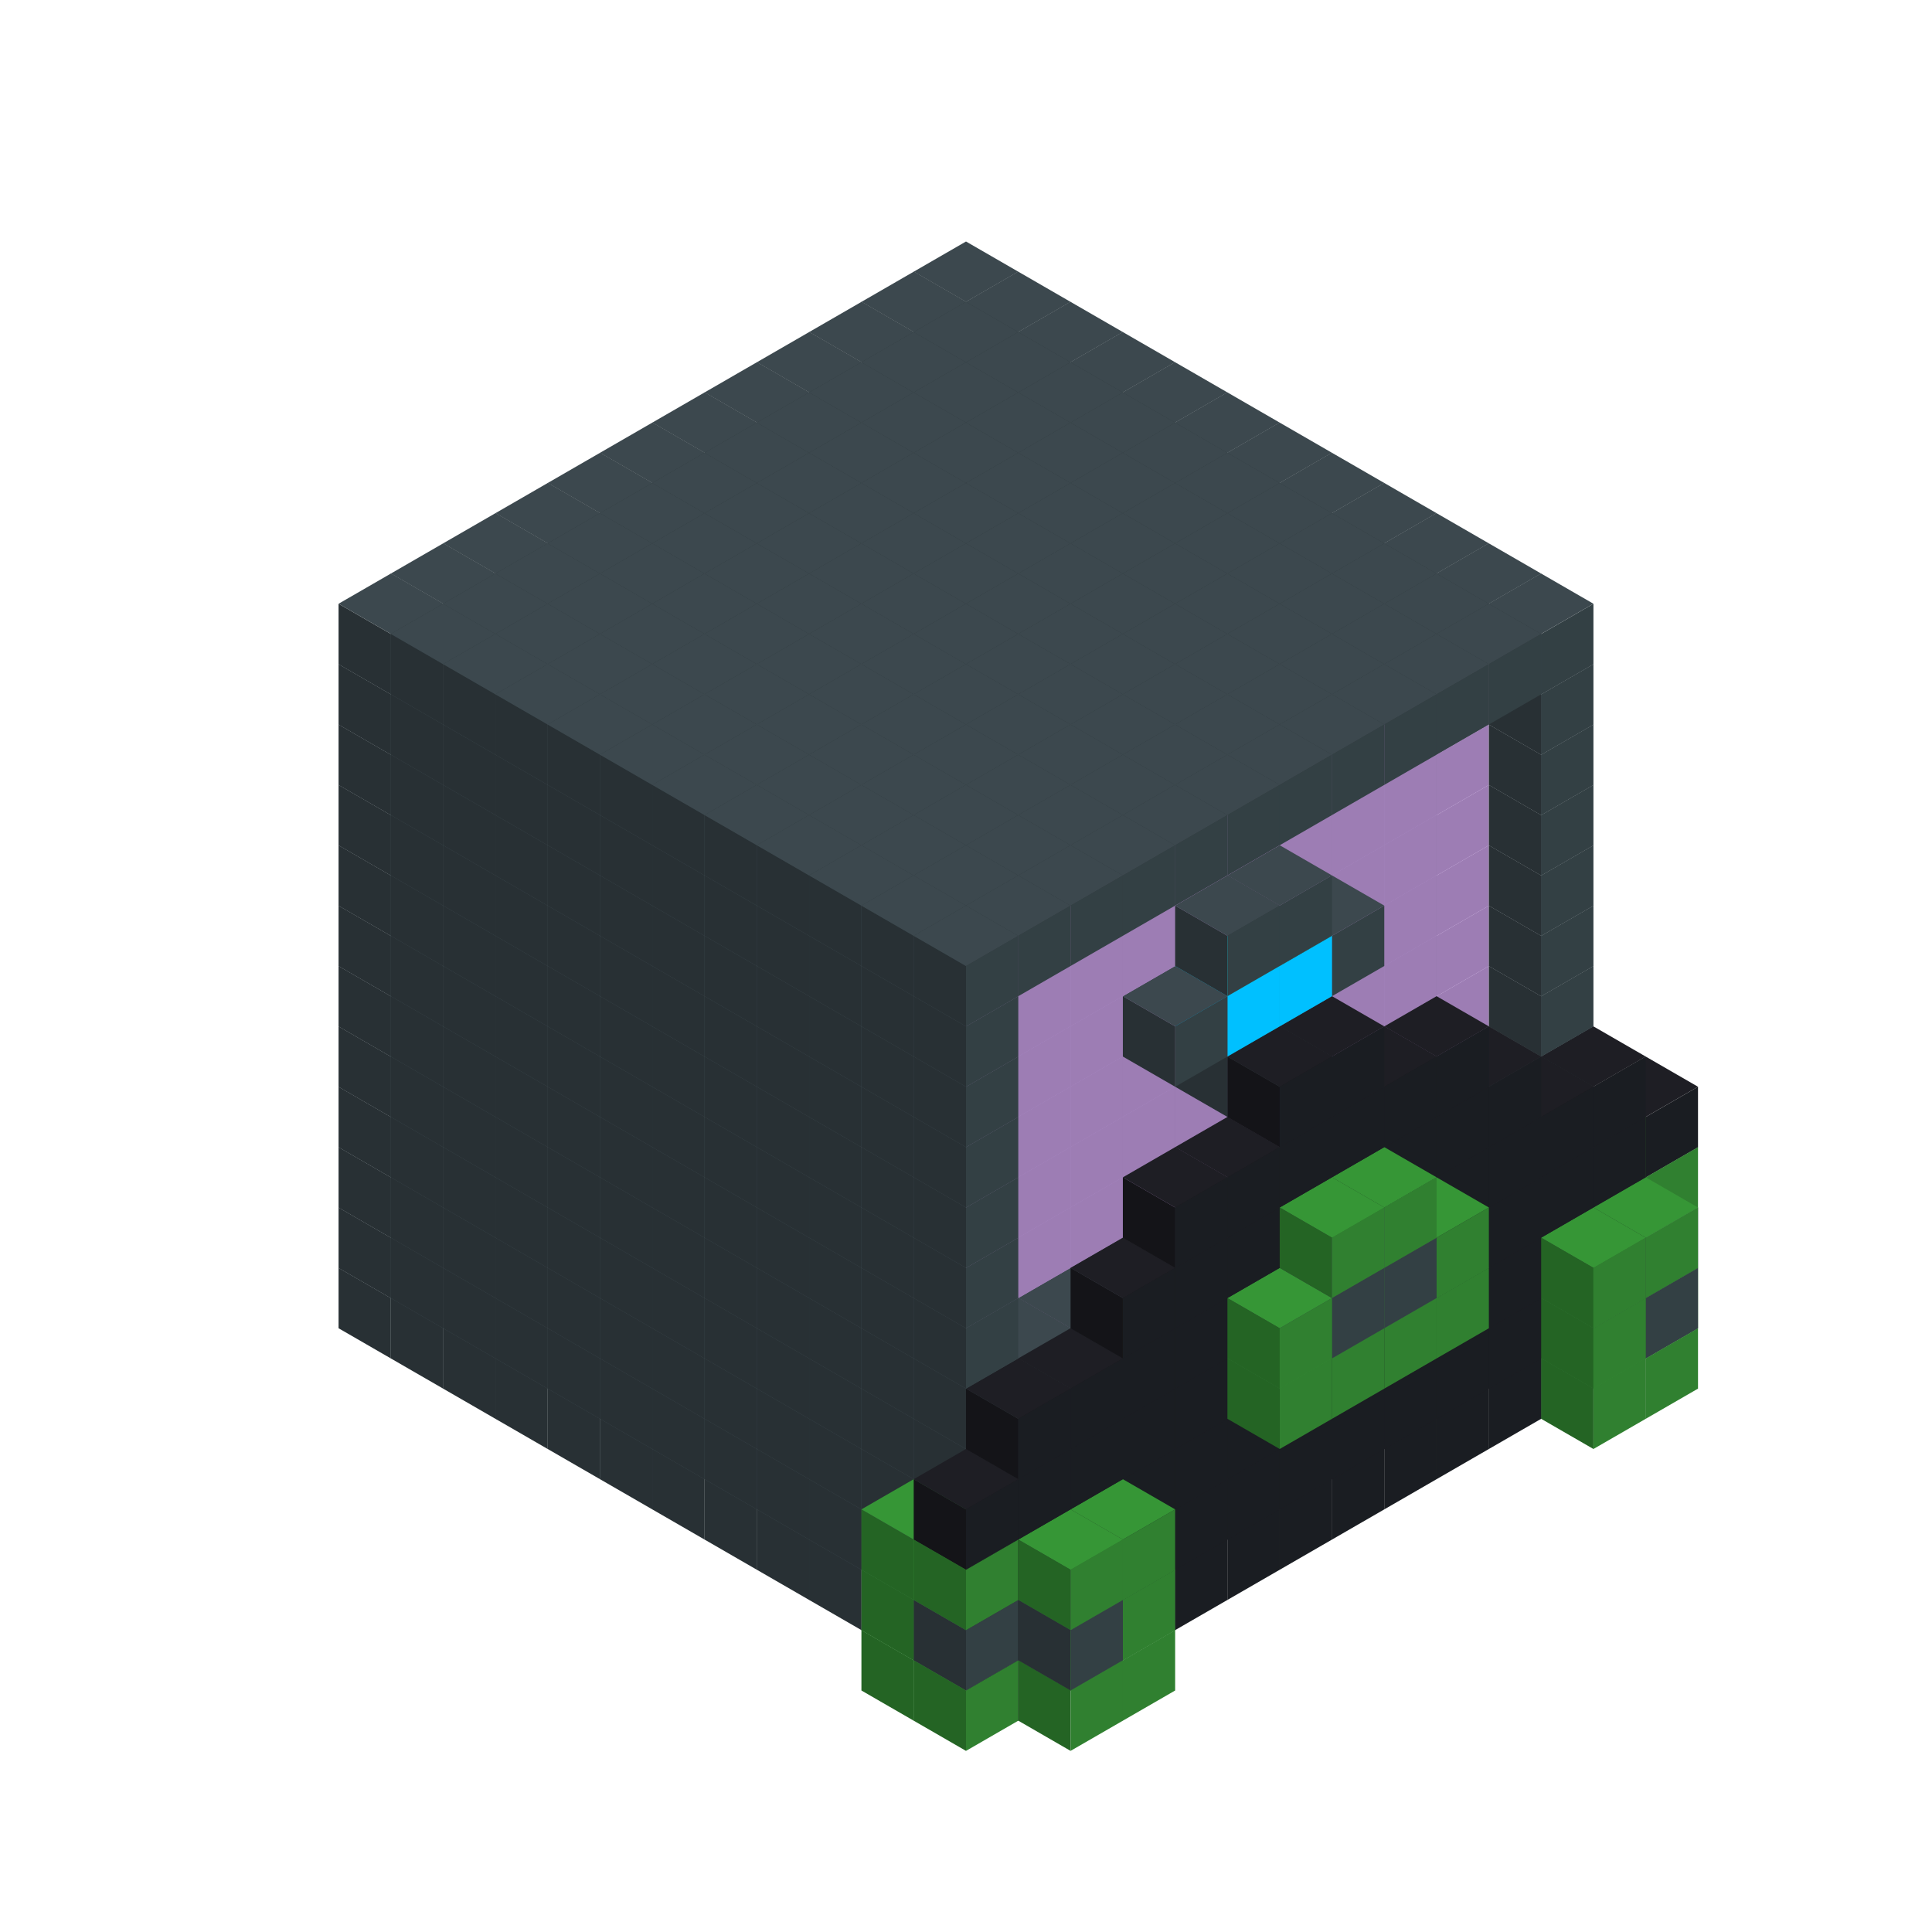 
<svg width='600' height='600' viewBox='4436371 5550000 3200000 3200000' xmlns='http://www.w3.org/2000/svg' xmlns:xlink='http://www.w3.org/1999/xlink'>
<use xlink:href='#v-0x00000068-1' transform='translate(983738,3600000)'/>
<use xlink:href='#v-0x00000068-1' transform='translate(1070341,3650000)'/>
<use xlink:href='#v-0x00000068-1' transform='translate(1156944,3700000)'/>
<use xlink:href='#v-0x00000068-1' transform='translate(1243547,3750000)'/>
<use xlink:href='#v-0x00000068-1' transform='translate(1330150,3800000)'/>
<use xlink:href='#v-0x00000068-1' transform='translate(1416753,3850000)'/>
<use xlink:href='#v-0x00000068-1' transform='translate(1503356,3900000)'/>
<use xlink:href='#v-0x00000068-1' transform='translate(1589959,3950000)'/>
<use xlink:href='#v-0x00000068-1' transform='translate(1676562,4000000)'/>
<use xlink:href='#v-0x00000068-1' transform='translate(1763165,4050000)'/>
<use xlink:href='#v-0x00000068-1' transform='translate(1849768,4100000)'/>
<use xlink:href='#v-0x00000068-5' transform='translate(2975607,3550000)'/>
<use xlink:href='#v-0x00000068-1' transform='translate(2889004,3600000)'/>
<use xlink:href='#v-0x00000068-1' transform='translate(2802401,3650000)'/>
<use xlink:href='#v-0x00000068-1' transform='translate(2715798,3700000)'/>
<use xlink:href='#v-0x00000068-1' transform='translate(2629195,3750000)'/>
<use xlink:href='#v-0x00000068-1' transform='translate(2542592,3800000)'/>
<use xlink:href='#v-0x00000068-1' transform='translate(2455989,3850000)'/>
<use xlink:href='#v-0x00000068-1' transform='translate(2369386,3900000)'/>
<use xlink:href='#v-0x00000068-1' transform='translate(2282783,3950000)'/>
<use xlink:href='#v-0x00000068-1' transform='translate(2196180,4000000)'/>
<use xlink:href='#v-0x00000068-1' transform='translate(2109577,4050000)'/>
<use xlink:href='#v-0x00000068-1' transform='translate(2022974,4100000)'/>
<use xlink:href='#v-0x00000068-1' transform='translate(1936371,4150000)'/>
<use xlink:href='#v-0x00000068-5' transform='translate(1849768,4200000)'/>
<use xlink:href='#v-0x00000068-5' transform='translate(3062210,3600000)'/>
<use xlink:href='#v-0x00000068-4' transform='translate(2975607,3650000)'/>
<use xlink:href='#v-0x00000068-4' transform='translate(2889004,3700000)'/>
<use xlink:href='#v-0x00000068-4' transform='translate(2802401,3750000)'/>
<use xlink:href='#v-0x00000068-4' transform='translate(2715798,3800000)'/>
<use xlink:href='#v-0x00000068-4' transform='translate(2629195,3850000)'/>
<use xlink:href='#v-0x00000068-4' transform='translate(2542592,3900000)'/>
<use xlink:href='#v-0x00000068-4' transform='translate(2455989,3950000)'/>
<use xlink:href='#v-0x00000068-4' transform='translate(2369386,4000000)'/>
<use xlink:href='#v-0x00000068-4' transform='translate(2282783,4050000)'/>
<use xlink:href='#v-0x00000068-4' transform='translate(2196180,4100000)'/>
<use xlink:href='#v-0x00000068-4' transform='translate(2109577,4150000)'/>
<use xlink:href='#v-0x00000068-4' transform='translate(2022974,4200000)'/>
<use xlink:href='#v-0x00000068-5' transform='translate(1936371,4250000)'/>
<use xlink:href='#v-0x00000068-5' transform='translate(3062210,3700000)'/>
<use xlink:href='#v-0x00000068-5' transform='translate(2975607,3750000)'/>
<use xlink:href='#v-0x00000068-5' transform='translate(2196180,4200000)'/>
<use xlink:href='#v-0x00000068-5' transform='translate(2109577,4250000)'/>
<use xlink:href='#v-0x00000068-1' transform='translate(983738,3500000)'/>
<use xlink:href='#v-0x00000068-1' transform='translate(1070341,3550000)'/>
<use xlink:href='#v-0x00000068-1' transform='translate(1156944,3600000)'/>
<use xlink:href='#v-0x00000068-1' transform='translate(1243547,3650000)'/>
<use xlink:href='#v-0x00000068-1' transform='translate(1330150,3700000)'/>
<use xlink:href='#v-0x00000068-1' transform='translate(1416753,3750000)'/>
<use xlink:href='#v-0x00000068-1' transform='translate(1503356,3800000)'/>
<use xlink:href='#v-0x00000068-1' transform='translate(1589959,3850000)'/>
<use xlink:href='#v-0x00000068-1' transform='translate(1676562,3900000)'/>
<use xlink:href='#v-0x00000068-1' transform='translate(1763165,3950000)'/>
<use xlink:href='#v-0x00000068-2' transform='translate(2715798,3500000)'/>
<use xlink:href='#v-0x00000068-2' transform='translate(2629195,3550000)'/>
<use xlink:href='#v-0x00000068-2' transform='translate(2542592,3600000)'/>
<use xlink:href='#v-0x00000068-2' transform='translate(2455989,3650000)'/>
<use xlink:href='#v-0x00000068-2' transform='translate(2369386,3700000)'/>
<use xlink:href='#v-0x00000068-2' transform='translate(2282783,3750000)'/>
<use xlink:href='#v-0x00000068-2' transform='translate(2196180,3800000)'/>
<use xlink:href='#v-0x00000068-2' transform='translate(2109577,3850000)'/>
<use xlink:href='#v-0x00000068-2' transform='translate(2022974,3900000)'/>
<use xlink:href='#v-0x00000068-2' transform='translate(1936371,3950000)'/>
<use xlink:href='#v-0x00000068-1' transform='translate(1849768,4000000)'/>
<use xlink:href='#v-0x00000068-5' transform='translate(2975607,3450000)'/>
<use xlink:href='#v-0x00000068-1' transform='translate(2889004,3500000)'/>
<use xlink:href='#v-0x00000068-1' transform='translate(2802401,3550000)'/>
<use xlink:href='#v-0x00000068-1' transform='translate(2022974,4000000)'/>
<use xlink:href='#v-0x00000068-1' transform='translate(1936371,4050000)'/>
<use xlink:href='#v-0x00000068-5' transform='translate(1849768,4100000)'/>
<use xlink:href='#v-0x00000068-6' transform='translate(3062210,3500000)'/>
<use xlink:href='#v-0x00000068-4' transform='translate(2975607,3550000)'/>
<use xlink:href='#v-0x00000068-4' transform='translate(2889004,3600000)'/>
<use xlink:href='#v-0x00000068-4' transform='translate(2802401,3650000)'/>
<use xlink:href='#v-0x00000068-4' transform='translate(2715798,3700000)'/>
<use xlink:href='#v-0x00000068-4' transform='translate(2629195,3750000)'/>
<use xlink:href='#v-0x00000068-4' transform='translate(2542592,3800000)'/>
<use xlink:href='#v-0x00000068-4' transform='translate(2455989,3850000)'/>
<use xlink:href='#v-0x00000068-4' transform='translate(2369386,3900000)'/>
<use xlink:href='#v-0x00000068-4' transform='translate(2282783,3950000)'/>
<use xlink:href='#v-0x00000068-4' transform='translate(2196180,4000000)'/>
<use xlink:href='#v-0x00000068-4' transform='translate(2109577,4050000)'/>
<use xlink:href='#v-0x00000068-4' transform='translate(2022974,4100000)'/>
<use xlink:href='#v-0x00000068-6' transform='translate(1936371,4150000)'/>
<use xlink:href='#v-0x00000068-6' transform='translate(3062210,3600000)'/>
<use xlink:href='#v-0x00000068-5' transform='translate(2975607,3650000)'/>
<use xlink:href='#v-0x00000068-5' transform='translate(2196180,4100000)'/>
<use xlink:href='#v-0x00000068-6' transform='translate(2109577,4150000)'/>
<use xlink:href='#v-0x00000068-1' transform='translate(983738,3400000)'/>
<use xlink:href='#v-0x00000068-1' transform='translate(1070341,3450000)'/>
<use xlink:href='#v-0x00000068-1' transform='translate(1156944,3500000)'/>
<use xlink:href='#v-0x00000068-1' transform='translate(1243547,3550000)'/>
<use xlink:href='#v-0x00000068-1' transform='translate(1330150,3600000)'/>
<use xlink:href='#v-0x00000068-1' transform='translate(1416753,3650000)'/>
<use xlink:href='#v-0x00000068-1' transform='translate(1503356,3700000)'/>
<use xlink:href='#v-0x00000068-1' transform='translate(1589959,3750000)'/>
<use xlink:href='#v-0x00000068-1' transform='translate(1676562,3800000)'/>
<use xlink:href='#v-0x00000068-1' transform='translate(1763165,3850000)'/>
<use xlink:href='#v-0x00000068-2' transform='translate(2715798,3400000)'/>
<use xlink:href='#v-0x00000068-2' transform='translate(2629195,3450000)'/>
<use xlink:href='#v-0x00000068-2' transform='translate(2542592,3500000)'/>
<use xlink:href='#v-0x00000068-2' transform='translate(2455989,3550000)'/>
<use xlink:href='#v-0x00000068-2' transform='translate(2369386,3600000)'/>
<use xlink:href='#v-0x00000068-2' transform='translate(2282783,3650000)'/>
<use xlink:href='#v-0x00000068-2' transform='translate(2196180,3700000)'/>
<use xlink:href='#v-0x00000068-2' transform='translate(2109577,3750000)'/>
<use xlink:href='#v-0x00000068-2' transform='translate(2022974,3800000)'/>
<use xlink:href='#v-0x00000068-2' transform='translate(1936371,3850000)'/>
<use xlink:href='#v-0x00000068-1' transform='translate(1849768,3900000)'/>
<use xlink:href='#v-0x00000068-5' transform='translate(2975607,3350000)'/>
<use xlink:href='#v-0x00000068-1' transform='translate(2889004,3400000)'/>
<use xlink:href='#v-0x00000068-1' transform='translate(1936371,3950000)'/>
<use xlink:href='#v-0x00000068-5' transform='translate(1849768,4000000)'/>
<use xlink:href='#v-0x00000068-5' transform='translate(3062210,3400000)'/>
<use xlink:href='#v-0x00000068-4' transform='translate(2975607,3450000)'/>
<use xlink:href='#v-0x00000068-4' transform='translate(2889004,3500000)'/>
<use xlink:href='#v-0x00000068-4' transform='translate(2802401,3550000)'/>
<use xlink:href='#v-0x00000068-4' transform='translate(2715798,3600000)'/>
<use xlink:href='#v-0x00000068-4' transform='translate(2629195,3650000)'/>
<use xlink:href='#v-0x00000068-4' transform='translate(2542592,3700000)'/>
<use xlink:href='#v-0x00000068-4' transform='translate(2455989,3750000)'/>
<use xlink:href='#v-0x00000068-4' transform='translate(2369386,3800000)'/>
<use xlink:href='#v-0x00000068-4' transform='translate(2282783,3850000)'/>
<use xlink:href='#v-0x00000068-4' transform='translate(2196180,3900000)'/>
<use xlink:href='#v-0x00000068-4' transform='translate(2109577,3950000)'/>
<use xlink:href='#v-0x00000068-4' transform='translate(2022974,4000000)'/>
<use xlink:href='#v-0x00000068-5' transform='translate(1936371,4050000)'/>
<use xlink:href='#v-0x00000068-5' transform='translate(3062210,3500000)'/>
<use xlink:href='#v-0x00000068-5' transform='translate(2975607,3550000)'/>
<use xlink:href='#v-0x00000068-5' transform='translate(2196180,4000000)'/>
<use xlink:href='#v-0x00000068-5' transform='translate(2109577,4050000)'/>
<use xlink:href='#v-0x00000068-1' transform='translate(983738,3300000)'/>
<use xlink:href='#v-0x00000068-1' transform='translate(1070341,3350000)'/>
<use xlink:href='#v-0x00000068-1' transform='translate(1156944,3400000)'/>
<use xlink:href='#v-0x00000068-1' transform='translate(1243547,3450000)'/>
<use xlink:href='#v-0x00000068-1' transform='translate(1330150,3500000)'/>
<use xlink:href='#v-0x00000068-1' transform='translate(1416753,3550000)'/>
<use xlink:href='#v-0x00000068-1' transform='translate(1503356,3600000)'/>
<use xlink:href='#v-0x00000068-1' transform='translate(1589959,3650000)'/>
<use xlink:href='#v-0x00000068-1' transform='translate(1676562,3700000)'/>
<use xlink:href='#v-0x00000068-1' transform='translate(1763165,3750000)'/>
<use xlink:href='#v-0x00000068-2' transform='translate(2715798,3300000)'/>
<use xlink:href='#v-0x00000068-2' transform='translate(2629195,3350000)'/>
<use xlink:href='#v-0x00000068-2' transform='translate(2542592,3400000)'/>
<use xlink:href='#v-0x00000068-2' transform='translate(2455989,3450000)'/>
<use xlink:href='#v-0x00000068-2' transform='translate(2369386,3500000)'/>
<use xlink:href='#v-0x00000068-2' transform='translate(2282783,3550000)'/>
<use xlink:href='#v-0x00000068-2' transform='translate(2196180,3600000)'/>
<use xlink:href='#v-0x00000068-2' transform='translate(2109577,3650000)'/>
<use xlink:href='#v-0x00000068-2' transform='translate(2022974,3700000)'/>
<use xlink:href='#v-0x00000068-2' transform='translate(1936371,3750000)'/>
<use xlink:href='#v-0x00000068-1' transform='translate(1849768,3800000)'/>
<use xlink:href='#v-0x00000068-1' transform='translate(2889004,3300000)'/>
<use xlink:href='#v-0x00000068-1' transform='translate(2802401,3350000)'/>
<use xlink:href='#v-0x00000068-1' transform='translate(2715798,3400000)'/>
<use xlink:href='#v-0x00000068-1' transform='translate(2629195,3450000)'/>
<use xlink:href='#v-0x00000068-1' transform='translate(2542592,3500000)'/>
<use xlink:href='#v-0x00000068-1' transform='translate(2455989,3550000)'/>
<use xlink:href='#v-0x00000068-1' transform='translate(2369386,3600000)'/>
<use xlink:href='#v-0x00000068-1' transform='translate(2282783,3650000)'/>
<use xlink:href='#v-0x00000068-1' transform='translate(2196180,3700000)'/>
<use xlink:href='#v-0x00000068-1' transform='translate(2109577,3750000)'/>
<use xlink:href='#v-0x00000068-1' transform='translate(2022974,3800000)'/>
<use xlink:href='#v-0x00000068-1' transform='translate(1936371,3850000)'/>
<use xlink:href='#v-0x00000068-4' transform='translate(3062210,3300000)'/>
<use xlink:href='#v-0x00000068-4' transform='translate(2975607,3350000)'/>
<use xlink:href='#v-0x00000068-4' transform='translate(2889004,3400000)'/>
<use xlink:href='#v-0x00000068-4' transform='translate(2802401,3450000)'/>
<use xlink:href='#v-0x00000068-4' transform='translate(2715798,3500000)'/>
<use xlink:href='#v-0x00000068-4' transform='translate(2629195,3550000)'/>
<use xlink:href='#v-0x00000068-4' transform='translate(2542592,3600000)'/>
<use xlink:href='#v-0x00000068-4' transform='translate(2455989,3650000)'/>
<use xlink:href='#v-0x00000068-4' transform='translate(2369386,3700000)'/>
<use xlink:href='#v-0x00000068-4' transform='translate(2282783,3750000)'/>
<use xlink:href='#v-0x00000068-4' transform='translate(2196180,3800000)'/>
<use xlink:href='#v-0x00000068-4' transform='translate(2109577,3850000)'/>
<use xlink:href='#v-0x00000068-4' transform='translate(2022974,3900000)'/>
<use xlink:href='#v-0x00000068-4' transform='translate(1936371,3950000)'/>
<use xlink:href='#v-0x00000068-5' transform='translate(2715798,3600000)'/>
<use xlink:href='#v-0x00000068-5' transform='translate(2629195,3650000)'/>
<use xlink:href='#v-0x00000068-5' transform='translate(2542592,3700000)'/>
<use xlink:href='#v-0x00000068-5' transform='translate(2455989,3750000)'/>
<use xlink:href='#v-0x00000068-1' transform='translate(983738,3200000)'/>
<use xlink:href='#v-0x00000068-1' transform='translate(1070341,3250000)'/>
<use xlink:href='#v-0x00000068-1' transform='translate(1156944,3300000)'/>
<use xlink:href='#v-0x00000068-1' transform='translate(1243547,3350000)'/>
<use xlink:href='#v-0x00000068-1' transform='translate(1330150,3400000)'/>
<use xlink:href='#v-0x00000068-1' transform='translate(1416753,3450000)'/>
<use xlink:href='#v-0x00000068-1' transform='translate(1503356,3500000)'/>
<use xlink:href='#v-0x00000068-1' transform='translate(1589959,3550000)'/>
<use xlink:href='#v-0x00000068-1' transform='translate(1676562,3600000)'/>
<use xlink:href='#v-0x00000068-1' transform='translate(1763165,3650000)'/>
<use xlink:href='#v-0x00000068-2' transform='translate(2715798,3200000)'/>
<use xlink:href='#v-0x00000068-2' transform='translate(2629195,3250000)'/>
<use xlink:href='#v-0x00000068-2' transform='translate(2542592,3300000)'/>
<use xlink:href='#v-0x00000068-2' transform='translate(2455989,3350000)'/>
<use xlink:href='#v-0x00000068-2' transform='translate(2369386,3400000)'/>
<use xlink:href='#v-0x00000068-2' transform='translate(2282783,3450000)'/>
<use xlink:href='#v-0x00000068-2' transform='translate(2196180,3500000)'/>
<use xlink:href='#v-0x00000068-2' transform='translate(2109577,3550000)'/>
<use xlink:href='#v-0x00000068-2' transform='translate(2022974,3600000)'/>
<use xlink:href='#v-0x00000068-2' transform='translate(1936371,3650000)'/>
<use xlink:href='#v-0x00000068-1' transform='translate(1849768,3700000)'/>
<use xlink:href='#v-0x00000068-1' transform='translate(2889004,3200000)'/>
<use xlink:href='#v-0x00000068-1' transform='translate(2802401,3250000)'/>
<use xlink:href='#v-0x00000068-1' transform='translate(2715798,3300000)'/>
<use xlink:href='#v-0x00000068-1' transform='translate(2629195,3350000)'/>
<use xlink:href='#v-0x00000068-1' transform='translate(2542592,3400000)'/>
<use xlink:href='#v-0x00000068-1' transform='translate(2455989,3450000)'/>
<use xlink:href='#v-0x00000068-1' transform='translate(2369386,3500000)'/>
<use xlink:href='#v-0x00000068-1' transform='translate(2282783,3550000)'/>
<use xlink:href='#v-0x00000068-1' transform='translate(2196180,3600000)'/>
<use xlink:href='#v-0x00000068-1' transform='translate(2109577,3650000)'/>
<use xlink:href='#v-0x00000068-1' transform='translate(2022974,3700000)'/>
<use xlink:href='#v-0x00000068-1' transform='translate(1936371,3750000)'/>
<use xlink:href='#v-0x00000068-4' transform='translate(2975607,3250000)'/>
<use xlink:href='#v-0x00000068-4' transform='translate(2889004,3300000)'/>
<use xlink:href='#v-0x00000068-4' transform='translate(2802401,3350000)'/>
<use xlink:href='#v-0x00000068-4' transform='translate(2715798,3400000)'/>
<use xlink:href='#v-0x00000068-4' transform='translate(2629195,3450000)'/>
<use xlink:href='#v-0x00000068-4' transform='translate(2542592,3500000)'/>
<use xlink:href='#v-0x00000068-4' transform='translate(2455989,3550000)'/>
<use xlink:href='#v-0x00000068-4' transform='translate(2369386,3600000)'/>
<use xlink:href='#v-0x00000068-4' transform='translate(2282783,3650000)'/>
<use xlink:href='#v-0x00000068-4' transform='translate(2196180,3700000)'/>
<use xlink:href='#v-0x00000068-4' transform='translate(2109577,3750000)'/>
<use xlink:href='#v-0x00000068-4' transform='translate(2022974,3800000)'/>
<use xlink:href='#v-0x00000068-5' transform='translate(2715798,3500000)'/>
<use xlink:href='#v-0x00000068-6' transform='translate(2629195,3550000)'/>
<use xlink:href='#v-0x00000068-6' transform='translate(2542592,3600000)'/>
<use xlink:href='#v-0x00000068-5' transform='translate(2455989,3650000)'/>
<use xlink:href='#v-0x00000068-1' transform='translate(983738,3100000)'/>
<use xlink:href='#v-0x00000068-1' transform='translate(1070341,3150000)'/>
<use xlink:href='#v-0x00000068-1' transform='translate(1156944,3200000)'/>
<use xlink:href='#v-0x00000068-1' transform='translate(1243547,3250000)'/>
<use xlink:href='#v-0x00000068-1' transform='translate(1330150,3300000)'/>
<use xlink:href='#v-0x00000068-1' transform='translate(1416753,3350000)'/>
<use xlink:href='#v-0x00000068-1' transform='translate(1503356,3400000)'/>
<use xlink:href='#v-0x00000068-1' transform='translate(1589959,3450000)'/>
<use xlink:href='#v-0x00000068-1' transform='translate(1676562,3500000)'/>
<use xlink:href='#v-0x00000068-1' transform='translate(1763165,3550000)'/>
<use xlink:href='#v-0x00000068-2' transform='translate(2715798,3100000)'/>
<use xlink:href='#v-0x00000068-2' transform='translate(2629195,3150000)'/>
<use xlink:href='#v-0x00000068-2' transform='translate(2542592,3200000)'/>
<use xlink:href='#v-0x00000068-2' transform='translate(2455989,3250000)'/>
<use xlink:href='#v-0x00000068-2' transform='translate(2369386,3300000)'/>
<use xlink:href='#v-0x00000068-2' transform='translate(2282783,3350000)'/>
<use xlink:href='#v-0x00000068-2' transform='translate(2196180,3400000)'/>
<use xlink:href='#v-0x00000068-2' transform='translate(2109577,3450000)'/>
<use xlink:href='#v-0x00000068-2' transform='translate(2022974,3500000)'/>
<use xlink:href='#v-0x00000068-2' transform='translate(1936371,3550000)'/>
<use xlink:href='#v-0x00000068-1' transform='translate(1849768,3600000)'/>
<use xlink:href='#v-0x00000068-1' transform='translate(2889004,3100000)'/>
<use xlink:href='#v-0x00000068-1' transform='translate(1936371,3650000)'/>
<use xlink:href='#v-0x00000068-4' transform='translate(2802401,3250000)'/>
<use xlink:href='#v-0x00000068-4' transform='translate(2715798,3300000)'/>
<use xlink:href='#v-0x00000068-4' transform='translate(2629195,3350000)'/>
<use xlink:href='#v-0x00000068-4' transform='translate(2542592,3400000)'/>
<use xlink:href='#v-0x00000068-4' transform='translate(2455989,3450000)'/>
<use xlink:href='#v-0x00000068-4' transform='translate(2369386,3500000)'/>
<use xlink:href='#v-0x00000068-4' transform='translate(2282783,3550000)'/>
<use xlink:href='#v-0x00000068-4' transform='translate(2196180,3600000)'/>
<use xlink:href='#v-0x00000068-5' transform='translate(2629195,3450000)'/>
<use xlink:href='#v-0x00000068-5' transform='translate(2542592,3500000)'/>
<use xlink:href='#v-0x00000068-1' transform='translate(983738,3000000)'/>
<use xlink:href='#v-0x00000068-1' transform='translate(1070341,3050000)'/>
<use xlink:href='#v-0x00000068-1' transform='translate(1156944,3100000)'/>
<use xlink:href='#v-0x00000068-1' transform='translate(1243547,3150000)'/>
<use xlink:href='#v-0x00000068-1' transform='translate(1330150,3200000)'/>
<use xlink:href='#v-0x00000068-1' transform='translate(1416753,3250000)'/>
<use xlink:href='#v-0x00000068-1' transform='translate(1503356,3300000)'/>
<use xlink:href='#v-0x00000068-1' transform='translate(1589959,3350000)'/>
<use xlink:href='#v-0x00000068-1' transform='translate(1676562,3400000)'/>
<use xlink:href='#v-0x00000068-1' transform='translate(1763165,3450000)'/>
<use xlink:href='#v-0x00000068-2' transform='translate(2715798,3000000)'/>
<use xlink:href='#v-0x00000068-2' transform='translate(2629195,3050000)'/>
<use xlink:href='#v-0x00000068-2' transform='translate(2542592,3100000)'/>
<use xlink:href='#v-0x00000068-2' transform='translate(2455989,3150000)'/>
<use xlink:href='#v-0x00000068-2' transform='translate(2369386,3200000)'/>
<use xlink:href='#v-0x00000068-2' transform='translate(2282783,3250000)'/>
<use xlink:href='#v-0x00000068-2' transform='translate(2196180,3300000)'/>
<use xlink:href='#v-0x00000068-2' transform='translate(2109577,3350000)'/>
<use xlink:href='#v-0x00000068-2' transform='translate(2022974,3400000)'/>
<use xlink:href='#v-0x00000068-2' transform='translate(1936371,3450000)'/>
<use xlink:href='#v-0x00000068-1' transform='translate(1849768,3500000)'/>
<use xlink:href='#v-0x00000068-1' transform='translate(2889004,3000000)'/>
<use xlink:href='#v-0x00000068-1' transform='translate(1936371,3550000)'/>
<use xlink:href='#v-0x00000068-4' transform='translate(2715798,3200000)'/>
<use xlink:href='#v-0x00000068-4' transform='translate(2629195,3250000)'/>
<use xlink:href='#v-0x00000068-4' transform='translate(2542592,3300000)'/>
<use xlink:href='#v-0x00000068-4' transform='translate(2455989,3350000)'/>
<use xlink:href='#v-0x00000068-4' transform='translate(2369386,3400000)'/>
<use xlink:href='#v-0x00000068-4' transform='translate(2282783,3450000)'/>
<use xlink:href='#v-0x00000068-1' transform='translate(983738,2900000)'/>
<use xlink:href='#v-0x00000068-1' transform='translate(1070341,2950000)'/>
<use xlink:href='#v-0x00000068-1' transform='translate(1156944,3000000)'/>
<use xlink:href='#v-0x00000068-1' transform='translate(1243547,3050000)'/>
<use xlink:href='#v-0x00000068-1' transform='translate(1330150,3100000)'/>
<use xlink:href='#v-0x00000068-1' transform='translate(1416753,3150000)'/>
<use xlink:href='#v-0x00000068-1' transform='translate(1503356,3200000)'/>
<use xlink:href='#v-0x00000068-1' transform='translate(1589959,3250000)'/>
<use xlink:href='#v-0x00000068-1' transform='translate(1676562,3300000)'/>
<use xlink:href='#v-0x00000068-1' transform='translate(1763165,3350000)'/>
<use xlink:href='#v-0x00000068-2' transform='translate(2715798,2900000)'/>
<use xlink:href='#v-0x00000068-2' transform='translate(2629195,2950000)'/>
<use xlink:href='#v-0x00000068-2' transform='translate(2542592,3000000)'/>
<use xlink:href='#v-0x00000068-2' transform='translate(2455989,3050000)'/>
<use xlink:href='#v-0x00000068-2' transform='translate(2369386,3100000)'/>
<use xlink:href='#v-0x00000068-2' transform='translate(2282783,3150000)'/>
<use xlink:href='#v-0x00000068-2' transform='translate(2196180,3200000)'/>
<use xlink:href='#v-0x00000068-2' transform='translate(2109577,3250000)'/>
<use xlink:href='#v-0x00000068-2' transform='translate(2022974,3300000)'/>
<use xlink:href='#v-0x00000068-2' transform='translate(1936371,3350000)'/>
<use xlink:href='#v-0x00000068-1' transform='translate(1849768,3400000)'/>
<use xlink:href='#v-0x00000068-1' transform='translate(2889004,2900000)'/>
<use xlink:href='#v-0x00000068-1' transform='translate(2455989,3150000)'/>
<use xlink:href='#v-0x00000068-1' transform='translate(2369386,3200000)'/>
<use xlink:href='#v-0x00000068-1' transform='translate(1936371,3450000)'/>
<use xlink:href='#v-0x00000068-4' transform='translate(2542592,3200000)'/>
<use xlink:href='#v-0x00000068-4' transform='translate(2455989,3250000)'/>
<use xlink:href='#v-0x00000068-1' transform='translate(983738,2800000)'/>
<use xlink:href='#v-0x00000068-1' transform='translate(1070341,2850000)'/>
<use xlink:href='#v-0x00000068-1' transform='translate(1156944,2900000)'/>
<use xlink:href='#v-0x00000068-1' transform='translate(1243547,2950000)'/>
<use xlink:href='#v-0x00000068-1' transform='translate(1330150,3000000)'/>
<use xlink:href='#v-0x00000068-1' transform='translate(1416753,3050000)'/>
<use xlink:href='#v-0x00000068-1' transform='translate(1503356,3100000)'/>
<use xlink:href='#v-0x00000068-1' transform='translate(1589959,3150000)'/>
<use xlink:href='#v-0x00000068-1' transform='translate(1676562,3200000)'/>
<use xlink:href='#v-0x00000068-1' transform='translate(1763165,3250000)'/>
<use xlink:href='#v-0x00000068-2' transform='translate(2715798,2800000)'/>
<use xlink:href='#v-0x00000068-2' transform='translate(2629195,2850000)'/>
<use xlink:href='#v-0x00000068-2' transform='translate(2542592,2900000)'/>
<use xlink:href='#v-0x00000068-2' transform='translate(2455989,2950000)'/>
<use xlink:href='#v-0x00000068-2' transform='translate(2369386,3000000)'/>
<use xlink:href='#v-0x00000068-2' transform='translate(2282783,3050000)'/>
<use xlink:href='#v-0x00000068-2' transform='translate(2196180,3100000)'/>
<use xlink:href='#v-0x00000068-2' transform='translate(2109577,3150000)'/>
<use xlink:href='#v-0x00000068-2' transform='translate(2022974,3200000)'/>
<use xlink:href='#v-0x00000068-2' transform='translate(1936371,3250000)'/>
<use xlink:href='#v-0x00000068-1' transform='translate(1849768,3300000)'/>
<use xlink:href='#v-0x00000068-1' transform='translate(2889004,2800000)'/>
<use xlink:href='#v-0x00000068-1' transform='translate(2542592,3000000)'/>
<use xlink:href='#v-0x00000068-3' transform='translate(2455989,3050000)'/>
<use xlink:href='#v-0x00000068-3' transform='translate(2369386,3100000)'/>
<use xlink:href='#v-0x00000068-1' transform='translate(2282783,3150000)'/>
<use xlink:href='#v-0x00000068-1' transform='translate(1936371,3350000)'/>
<use xlink:href='#v-0x00000068-1' transform='translate(983738,2700000)'/>
<use xlink:href='#v-0x00000068-1' transform='translate(1070341,2750000)'/>
<use xlink:href='#v-0x00000068-1' transform='translate(1156944,2800000)'/>
<use xlink:href='#v-0x00000068-1' transform='translate(1243547,2850000)'/>
<use xlink:href='#v-0x00000068-1' transform='translate(1330150,2900000)'/>
<use xlink:href='#v-0x00000068-1' transform='translate(1416753,2950000)'/>
<use xlink:href='#v-0x00000068-1' transform='translate(1503356,3000000)'/>
<use xlink:href='#v-0x00000068-1' transform='translate(1589959,3050000)'/>
<use xlink:href='#v-0x00000068-1' transform='translate(1676562,3100000)'/>
<use xlink:href='#v-0x00000068-1' transform='translate(1763165,3150000)'/>
<use xlink:href='#v-0x00000068-2' transform='translate(2715798,2700000)'/>
<use xlink:href='#v-0x00000068-2' transform='translate(2629195,2750000)'/>
<use xlink:href='#v-0x00000068-2' transform='translate(2542592,2800000)'/>
<use xlink:href='#v-0x00000068-2' transform='translate(2455989,2850000)'/>
<use xlink:href='#v-0x00000068-2' transform='translate(2369386,2900000)'/>
<use xlink:href='#v-0x00000068-2' transform='translate(2282783,2950000)'/>
<use xlink:href='#v-0x00000068-2' transform='translate(2196180,3000000)'/>
<use xlink:href='#v-0x00000068-2' transform='translate(2109577,3050000)'/>
<use xlink:href='#v-0x00000068-2' transform='translate(2022974,3100000)'/>
<use xlink:href='#v-0x00000068-2' transform='translate(1936371,3150000)'/>
<use xlink:href='#v-0x00000068-1' transform='translate(1849768,3200000)'/>
<use xlink:href='#v-0x00000068-1' transform='translate(2889004,2700000)'/>
<use xlink:href='#v-0x00000068-1' transform='translate(2455989,2950000)'/>
<use xlink:href='#v-0x00000068-1' transform='translate(2369386,3000000)'/>
<use xlink:href='#v-0x00000068-1' transform='translate(1936371,3250000)'/>
<use xlink:href='#v-0x00000068-1' transform='translate(983738,2600000)'/>
<use xlink:href='#v-0x00000068-1' transform='translate(1070341,2650000)'/>
<use xlink:href='#v-0x00000068-1' transform='translate(1156944,2700000)'/>
<use xlink:href='#v-0x00000068-1' transform='translate(1243547,2750000)'/>
<use xlink:href='#v-0x00000068-1' transform='translate(1330150,2800000)'/>
<use xlink:href='#v-0x00000068-1' transform='translate(1416753,2850000)'/>
<use xlink:href='#v-0x00000068-1' transform='translate(1503356,2900000)'/>
<use xlink:href='#v-0x00000068-1' transform='translate(1589959,2950000)'/>
<use xlink:href='#v-0x00000068-1' transform='translate(1676562,3000000)'/>
<use xlink:href='#v-0x00000068-1' transform='translate(1763165,3050000)'/>
<use xlink:href='#v-0x00000068-2' transform='translate(2715798,2600000)'/>
<use xlink:href='#v-0x00000068-2' transform='translate(2629195,2650000)'/>
<use xlink:href='#v-0x00000068-2' transform='translate(2542592,2700000)'/>
<use xlink:href='#v-0x00000068-2' transform='translate(2455989,2750000)'/>
<use xlink:href='#v-0x00000068-2' transform='translate(2369386,2800000)'/>
<use xlink:href='#v-0x00000068-2' transform='translate(2282783,2850000)'/>
<use xlink:href='#v-0x00000068-2' transform='translate(2196180,2900000)'/>
<use xlink:href='#v-0x00000068-2' transform='translate(2109577,2950000)'/>
<use xlink:href='#v-0x00000068-2' transform='translate(2022974,3000000)'/>
<use xlink:href='#v-0x00000068-2' transform='translate(1936371,3050000)'/>
<use xlink:href='#v-0x00000068-1' transform='translate(1849768,3100000)'/>
<use xlink:href='#v-0x00000068-1' transform='translate(2889004,2600000)'/>
<use xlink:href='#v-0x00000068-1' transform='translate(1936371,3150000)'/>
<use xlink:href='#v-0x00000068-1' transform='translate(1936371,1950000)'/>
<use xlink:href='#v-0x00000068-1' transform='translate(1849768,2000000)'/>
<use xlink:href='#v-0x00000068-1' transform='translate(1763165,2050000)'/>
<use xlink:href='#v-0x00000068-1' transform='translate(1676562,2100000)'/>
<use xlink:href='#v-0x00000068-1' transform='translate(1589959,2150000)'/>
<use xlink:href='#v-0x00000068-1' transform='translate(1503356,2200000)'/>
<use xlink:href='#v-0x00000068-1' transform='translate(1416753,2250000)'/>
<use xlink:href='#v-0x00000068-1' transform='translate(1330150,2300000)'/>
<use xlink:href='#v-0x00000068-1' transform='translate(1243547,2350000)'/>
<use xlink:href='#v-0x00000068-1' transform='translate(1156944,2400000)'/>
<use xlink:href='#v-0x00000068-1' transform='translate(1070341,2450000)'/>
<use xlink:href='#v-0x00000068-1' transform='translate(983738,2500000)'/>
<use xlink:href='#v-0x00000068-1' transform='translate(2022974,2000000)'/>
<use xlink:href='#v-0x00000068-1' transform='translate(1936371,2050000)'/>
<use xlink:href='#v-0x00000068-1' transform='translate(1849768,2100000)'/>
<use xlink:href='#v-0x00000068-1' transform='translate(1763165,2150000)'/>
<use xlink:href='#v-0x00000068-1' transform='translate(1676562,2200000)'/>
<use xlink:href='#v-0x00000068-1' transform='translate(1589959,2250000)'/>
<use xlink:href='#v-0x00000068-1' transform='translate(1503356,2300000)'/>
<use xlink:href='#v-0x00000068-1' transform='translate(1416753,2350000)'/>
<use xlink:href='#v-0x00000068-1' transform='translate(1330150,2400000)'/>
<use xlink:href='#v-0x00000068-1' transform='translate(1243547,2450000)'/>
<use xlink:href='#v-0x00000068-1' transform='translate(1156944,2500000)'/>
<use xlink:href='#v-0x00000068-1' transform='translate(1070341,2550000)'/>
<use xlink:href='#v-0x00000068-1' transform='translate(2109577,2050000)'/>
<use xlink:href='#v-0x00000068-1' transform='translate(2022974,2100000)'/>
<use xlink:href='#v-0x00000068-1' transform='translate(1936371,2150000)'/>
<use xlink:href='#v-0x00000068-1' transform='translate(1849768,2200000)'/>
<use xlink:href='#v-0x00000068-1' transform='translate(1763165,2250000)'/>
<use xlink:href='#v-0x00000068-1' transform='translate(1676562,2300000)'/>
<use xlink:href='#v-0x00000068-1' transform='translate(1589959,2350000)'/>
<use xlink:href='#v-0x00000068-1' transform='translate(1503356,2400000)'/>
<use xlink:href='#v-0x00000068-1' transform='translate(1416753,2450000)'/>
<use xlink:href='#v-0x00000068-1' transform='translate(1330150,2500000)'/>
<use xlink:href='#v-0x00000068-1' transform='translate(1243547,2550000)'/>
<use xlink:href='#v-0x00000068-1' transform='translate(1156944,2600000)'/>
<use xlink:href='#v-0x00000068-1' transform='translate(2196180,2100000)'/>
<use xlink:href='#v-0x00000068-1' transform='translate(2109577,2150000)'/>
<use xlink:href='#v-0x00000068-1' transform='translate(2022974,2200000)'/>
<use xlink:href='#v-0x00000068-1' transform='translate(1936371,2250000)'/>
<use xlink:href='#v-0x00000068-1' transform='translate(1849768,2300000)'/>
<use xlink:href='#v-0x00000068-1' transform='translate(1763165,2350000)'/>
<use xlink:href='#v-0x00000068-1' transform='translate(1676562,2400000)'/>
<use xlink:href='#v-0x00000068-1' transform='translate(1589959,2450000)'/>
<use xlink:href='#v-0x00000068-1' transform='translate(1503356,2500000)'/>
<use xlink:href='#v-0x00000068-1' transform='translate(1416753,2550000)'/>
<use xlink:href='#v-0x00000068-1' transform='translate(1330150,2600000)'/>
<use xlink:href='#v-0x00000068-1' transform='translate(1243547,2650000)'/>
<use xlink:href='#v-0x00000068-1' transform='translate(2282783,2150000)'/>
<use xlink:href='#v-0x00000068-1' transform='translate(2196180,2200000)'/>
<use xlink:href='#v-0x00000068-1' transform='translate(2109577,2250000)'/>
<use xlink:href='#v-0x00000068-1' transform='translate(2022974,2300000)'/>
<use xlink:href='#v-0x00000068-1' transform='translate(1936371,2350000)'/>
<use xlink:href='#v-0x00000068-1' transform='translate(1849768,2400000)'/>
<use xlink:href='#v-0x00000068-1' transform='translate(1763165,2450000)'/>
<use xlink:href='#v-0x00000068-1' transform='translate(1676562,2500000)'/>
<use xlink:href='#v-0x00000068-1' transform='translate(1589959,2550000)'/>
<use xlink:href='#v-0x00000068-1' transform='translate(1503356,2600000)'/>
<use xlink:href='#v-0x00000068-1' transform='translate(1416753,2650000)'/>
<use xlink:href='#v-0x00000068-1' transform='translate(1330150,2700000)'/>
<use xlink:href='#v-0x00000068-1' transform='translate(2369386,2200000)'/>
<use xlink:href='#v-0x00000068-1' transform='translate(2282783,2250000)'/>
<use xlink:href='#v-0x00000068-1' transform='translate(2196180,2300000)'/>
<use xlink:href='#v-0x00000068-1' transform='translate(2109577,2350000)'/>
<use xlink:href='#v-0x00000068-1' transform='translate(2022974,2400000)'/>
<use xlink:href='#v-0x00000068-1' transform='translate(1936371,2450000)'/>
<use xlink:href='#v-0x00000068-1' transform='translate(1849768,2500000)'/>
<use xlink:href='#v-0x00000068-1' transform='translate(1763165,2550000)'/>
<use xlink:href='#v-0x00000068-1' transform='translate(1676562,2600000)'/>
<use xlink:href='#v-0x00000068-1' transform='translate(1589959,2650000)'/>
<use xlink:href='#v-0x00000068-1' transform='translate(1503356,2700000)'/>
<use xlink:href='#v-0x00000068-1' transform='translate(1416753,2750000)'/>
<use xlink:href='#v-0x00000068-1' transform='translate(2455989,2250000)'/>
<use xlink:href='#v-0x00000068-1' transform='translate(2369386,2300000)'/>
<use xlink:href='#v-0x00000068-1' transform='translate(2282783,2350000)'/>
<use xlink:href='#v-0x00000068-1' transform='translate(2196180,2400000)'/>
<use xlink:href='#v-0x00000068-1' transform='translate(2109577,2450000)'/>
<use xlink:href='#v-0x00000068-1' transform='translate(2022974,2500000)'/>
<use xlink:href='#v-0x00000068-1' transform='translate(1936371,2550000)'/>
<use xlink:href='#v-0x00000068-1' transform='translate(1849768,2600000)'/>
<use xlink:href='#v-0x00000068-1' transform='translate(1763165,2650000)'/>
<use xlink:href='#v-0x00000068-1' transform='translate(1676562,2700000)'/>
<use xlink:href='#v-0x00000068-1' transform='translate(1589959,2750000)'/>
<use xlink:href='#v-0x00000068-1' transform='translate(1503356,2800000)'/>
<use xlink:href='#v-0x00000068-1' transform='translate(2542592,2300000)'/>
<use xlink:href='#v-0x00000068-1' transform='translate(2455989,2350000)'/>
<use xlink:href='#v-0x00000068-1' transform='translate(2369386,2400000)'/>
<use xlink:href='#v-0x00000068-1' transform='translate(2282783,2450000)'/>
<use xlink:href='#v-0x00000068-1' transform='translate(2196180,2500000)'/>
<use xlink:href='#v-0x00000068-1' transform='translate(2109577,2550000)'/>
<use xlink:href='#v-0x00000068-1' transform='translate(2022974,2600000)'/>
<use xlink:href='#v-0x00000068-1' transform='translate(1936371,2650000)'/>
<use xlink:href='#v-0x00000068-1' transform='translate(1849768,2700000)'/>
<use xlink:href='#v-0x00000068-1' transform='translate(1763165,2750000)'/>
<use xlink:href='#v-0x00000068-1' transform='translate(1676562,2800000)'/>
<use xlink:href='#v-0x00000068-1' transform='translate(1589959,2850000)'/>
<use xlink:href='#v-0x00000068-1' transform='translate(2629195,2350000)'/>
<use xlink:href='#v-0x00000068-1' transform='translate(2542592,2400000)'/>
<use xlink:href='#v-0x00000068-1' transform='translate(2455989,2450000)'/>
<use xlink:href='#v-0x00000068-1' transform='translate(2369386,2500000)'/>
<use xlink:href='#v-0x00000068-1' transform='translate(2282783,2550000)'/>
<use xlink:href='#v-0x00000068-1' transform='translate(2196180,2600000)'/>
<use xlink:href='#v-0x00000068-1' transform='translate(2109577,2650000)'/>
<use xlink:href='#v-0x00000068-1' transform='translate(2022974,2700000)'/>
<use xlink:href='#v-0x00000068-1' transform='translate(1936371,2750000)'/>
<use xlink:href='#v-0x00000068-1' transform='translate(1849768,2800000)'/>
<use xlink:href='#v-0x00000068-1' transform='translate(1763165,2850000)'/>
<use xlink:href='#v-0x00000068-1' transform='translate(1676562,2900000)'/>
<use xlink:href='#v-0x00000068-1' transform='translate(2715798,2400000)'/>
<use xlink:href='#v-0x00000068-1' transform='translate(2629195,2450000)'/>
<use xlink:href='#v-0x00000068-1' transform='translate(2542592,2500000)'/>
<use xlink:href='#v-0x00000068-1' transform='translate(2455989,2550000)'/>
<use xlink:href='#v-0x00000068-1' transform='translate(2369386,2600000)'/>
<use xlink:href='#v-0x00000068-1' transform='translate(2282783,2650000)'/>
<use xlink:href='#v-0x00000068-1' transform='translate(2196180,2700000)'/>
<use xlink:href='#v-0x00000068-1' transform='translate(2109577,2750000)'/>
<use xlink:href='#v-0x00000068-1' transform='translate(2022974,2800000)'/>
<use xlink:href='#v-0x00000068-1' transform='translate(1936371,2850000)'/>
<use xlink:href='#v-0x00000068-1' transform='translate(1849768,2900000)'/>
<use xlink:href='#v-0x00000068-1' transform='translate(1763165,2950000)'/>
<use xlink:href='#v-0x00000068-1' transform='translate(2802401,2450000)'/>
<use xlink:href='#v-0x00000068-1' transform='translate(2715798,2500000)'/>
<use xlink:href='#v-0x00000068-1' transform='translate(2629195,2550000)'/>
<use xlink:href='#v-0x00000068-1' transform='translate(2542592,2600000)'/>
<use xlink:href='#v-0x00000068-1' transform='translate(2455989,2650000)'/>
<use xlink:href='#v-0x00000068-1' transform='translate(2369386,2700000)'/>
<use xlink:href='#v-0x00000068-1' transform='translate(2282783,2750000)'/>
<use xlink:href='#v-0x00000068-1' transform='translate(2196180,2800000)'/>
<use xlink:href='#v-0x00000068-1' transform='translate(2109577,2850000)'/>
<use xlink:href='#v-0x00000068-1' transform='translate(2022974,2900000)'/>
<use xlink:href='#v-0x00000068-1' transform='translate(1936371,2950000)'/>
<use xlink:href='#v-0x00000068-1' transform='translate(1849768,3000000)'/>
<use xlink:href='#v-0x00000068-1' transform='translate(2889004,2500000)'/>
<use xlink:href='#v-0x00000068-1' transform='translate(2802401,2550000)'/>
<use xlink:href='#v-0x00000068-1' transform='translate(2715798,2600000)'/>
<use xlink:href='#v-0x00000068-1' transform='translate(2629195,2650000)'/>
<use xlink:href='#v-0x00000068-1' transform='translate(2542592,2700000)'/>
<use xlink:href='#v-0x00000068-1' transform='translate(2455989,2750000)'/>
<use xlink:href='#v-0x00000068-1' transform='translate(2369386,2800000)'/>
<use xlink:href='#v-0x00000068-1' transform='translate(2282783,2850000)'/>
<use xlink:href='#v-0x00000068-1' transform='translate(2196180,2900000)'/>
<use xlink:href='#v-0x00000068-1' transform='translate(2109577,2950000)'/>
<use xlink:href='#v-0x00000068-1' transform='translate(2022974,3000000)'/>
<use xlink:href='#v-0x00000068-1' transform='translate(1936371,3050000)'/>
<defs>
<g id='v-0x00000068-1'>
<polygon points='4100000,4100000 4100000,4200000 4013397,4150000 4013397,4050000' fill='#283034'/>
<polygon points='4100000,4100000 4100000,4200000 4186602,4150000 4186602,4050000' fill='#334044'/>
<polygon points='4100000,4100000 4013397,4050000 4100000,4000000 4186602,4050000' fill='#3c484e'/>
</g>
<g id='v-0x00000068-2'>
<polygon points='4100000,4100000 4100000,4200000 4013397,4150000 4013397,4050000' fill='#7c6490'/>
<polygon points='4100000,4100000 4100000,4200000 4186602,4150000 4186602,4050000' fill='#9d7db4'/>
<polygon points='4100000,4100000 4013397,4050000 4100000,4000000 4186602,4050000' fill='#ba96d8'/>
</g>
<g id='v-0x00000068-3'>
<polygon points='4100000,4100000 4100000,4200000 4013397,4150000 4013397,4050000' fill='#0098cc'/>
<polygon points='4100000,4100000 4100000,4200000 4186602,4150000 4186602,4050000' fill='#00c0ff'/>
<polygon points='4100000,4100000 4013397,4050000 4100000,4000000 4186602,4050000' fill='#00e4ff'/>
</g>
<g id='v-0x00000068-4'>
<polygon points='4100000,4100000 4100000,4200000 4013397,4150000 4013397,4050000' fill='#141418'/>
<polygon points='4100000,4100000 4100000,4200000 4186602,4150000 4186602,4050000' fill='#1a1d22'/>
<polygon points='4100000,4100000 4013397,4050000 4100000,4000000 4186602,4050000' fill='#1e1e24'/>
</g>
<g id='v-0x00000068-5'>
<polygon points='4100000,4100000 4100000,4200000 4013397,4150000 4013397,4050000' fill='#246424'/>
<polygon points='4100000,4100000 4100000,4200000 4186602,4150000 4186602,4050000' fill='#308030'/>
<polygon points='4100000,4100000 4013397,4050000 4100000,4000000 4186602,4050000' fill='#369636'/>
</g>
<g id='v-0x00000068-6'>
<polygon points='4100000,4100000 4100000,4200000 4013397,4150000 4013397,4050000' fill='#283034'/>
<polygon points='4100000,4100000 4100000,4200000 4186602,4150000 4186602,4050000' fill='#334044'/>
<polygon points='4100000,4100000 4013397,4050000 4100000,4000000 4186602,4050000' fill='#3c484e'/>
</g>
</defs>
</svg>
